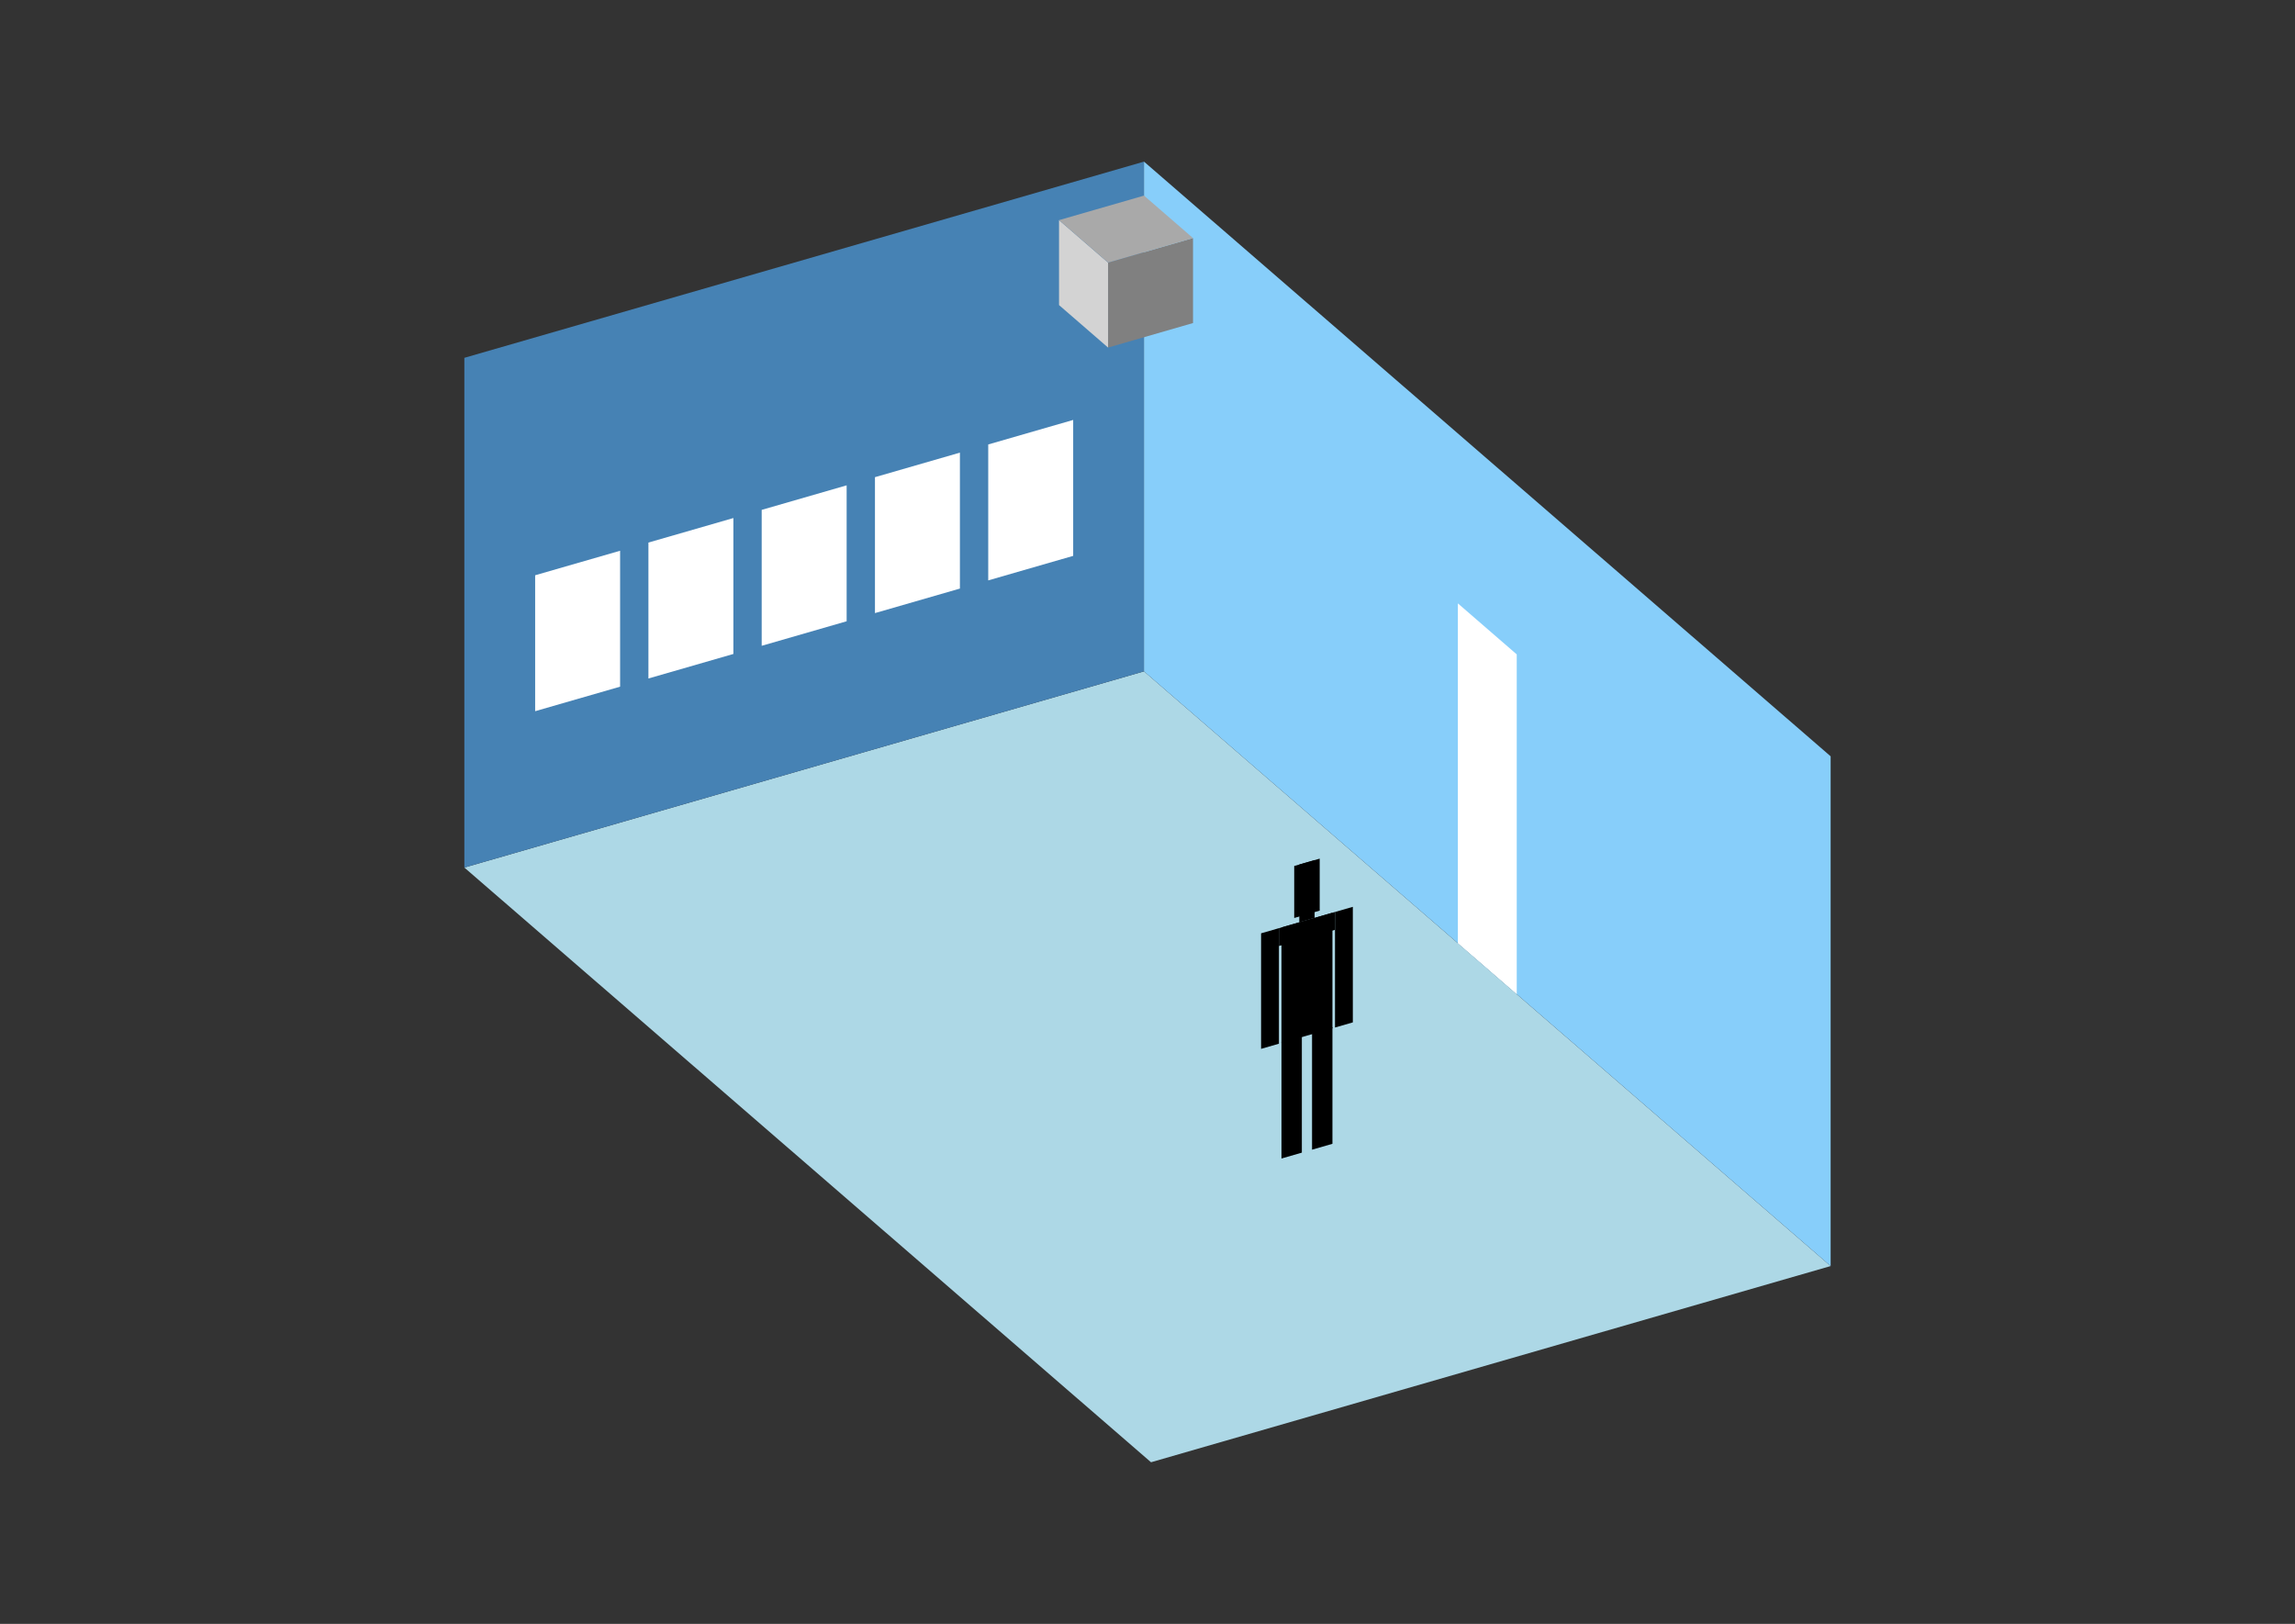 <?xml version="1.0" encoding="UTF-8"?>
<svg
  xmlns="http://www.w3.org/2000/svg"
  width="848"
  height="600"
  style="background-color:white"
>
  <rect width="100%" height="100%" fill="#333333" stroke="none"/>
  <polygon fill="lightblue" points="425.301,540.281 171.579,320.551 422.699,248.059 676.421,467.789" />
  <polygon fill="steelblue" points="171.579,320.551 171.579,132.211 422.699,59.719 422.699,248.059" />
  <polygon fill="lightskyblue" points="676.421,467.789 676.421,279.449 422.699,59.719 422.699,248.059" />
  <polygon fill="white" points="560.434,367.341 560.434,241.781 538.686,222.947 538.686,348.507" />
  <polygon fill="white" points="197.737,262.776 197.737,212.552 229.127,203.49 229.127,253.714" />
  <polygon fill="white" points="239.591,250.694 239.591,200.47 270.981,191.408 270.981,241.632" />
  <polygon fill="white" points="281.444,238.612 281.444,188.388 312.834,179.326 312.834,229.55" />
  <polygon fill="white" points="323.297,226.53 323.297,176.306 354.687,167.244 354.687,217.468" />
  <polygon fill="white" points="365.151,214.448 365.151,164.224 396.541,155.162 396.541,205.386" />
  <polygon fill="grey" points="409.432,128.422 409.432,97.032 440.822,87.97 440.822,119.36" />
  <polygon fill="lightgrey" points="409.432,128.422 409.432,97.032 391.309,81.337 391.309,112.727" />
  <polygon fill="darkgrey" points="409.432,97.032 391.309,81.337 422.699,72.275 440.822,87.97" />
  <polygon fill="hsl(288.0,50.0%,50.111%)" points="473.501,428.056 473.501,384.939 481.035,382.764 481.035,425.881" />
  <polygon fill="hsl(288.0,50.0%,50.111%)" points="492.335,422.619 492.335,379.502 484.802,381.677 484.802,424.794" />
  <polygon fill="hsl(288.0,50.0%,50.111%)" points="465.968,387.54 465.968,344.85 472.56,342.947 472.56,385.637" />
  <polygon fill="hsl(288.0,50.0%,50.111%)" points="493.277,379.657 493.277,336.967 499.869,335.064 499.869,377.754" />
  <polygon fill="hsl(288.0,50.0%,50.111%)" points="472.56,349.539 472.56,342.947 493.277,336.967 493.277,343.558" />
  <polygon fill="hsl(288.0,50.0%,50.111%)" points="473.501,385.366 473.501,342.675 492.335,337.238 492.335,379.929" />
  <polygon fill="hsl(288.0,50.0%,50.111%)" points="478.21,339.182 478.21,319.971 487.627,317.252 487.627,336.463" />
  <polygon fill="hsl(288.0,50.0%,50.111%)" points="480.093,340.772 480.093,319.427 485.744,317.796 485.744,339.141" />
</svg>
